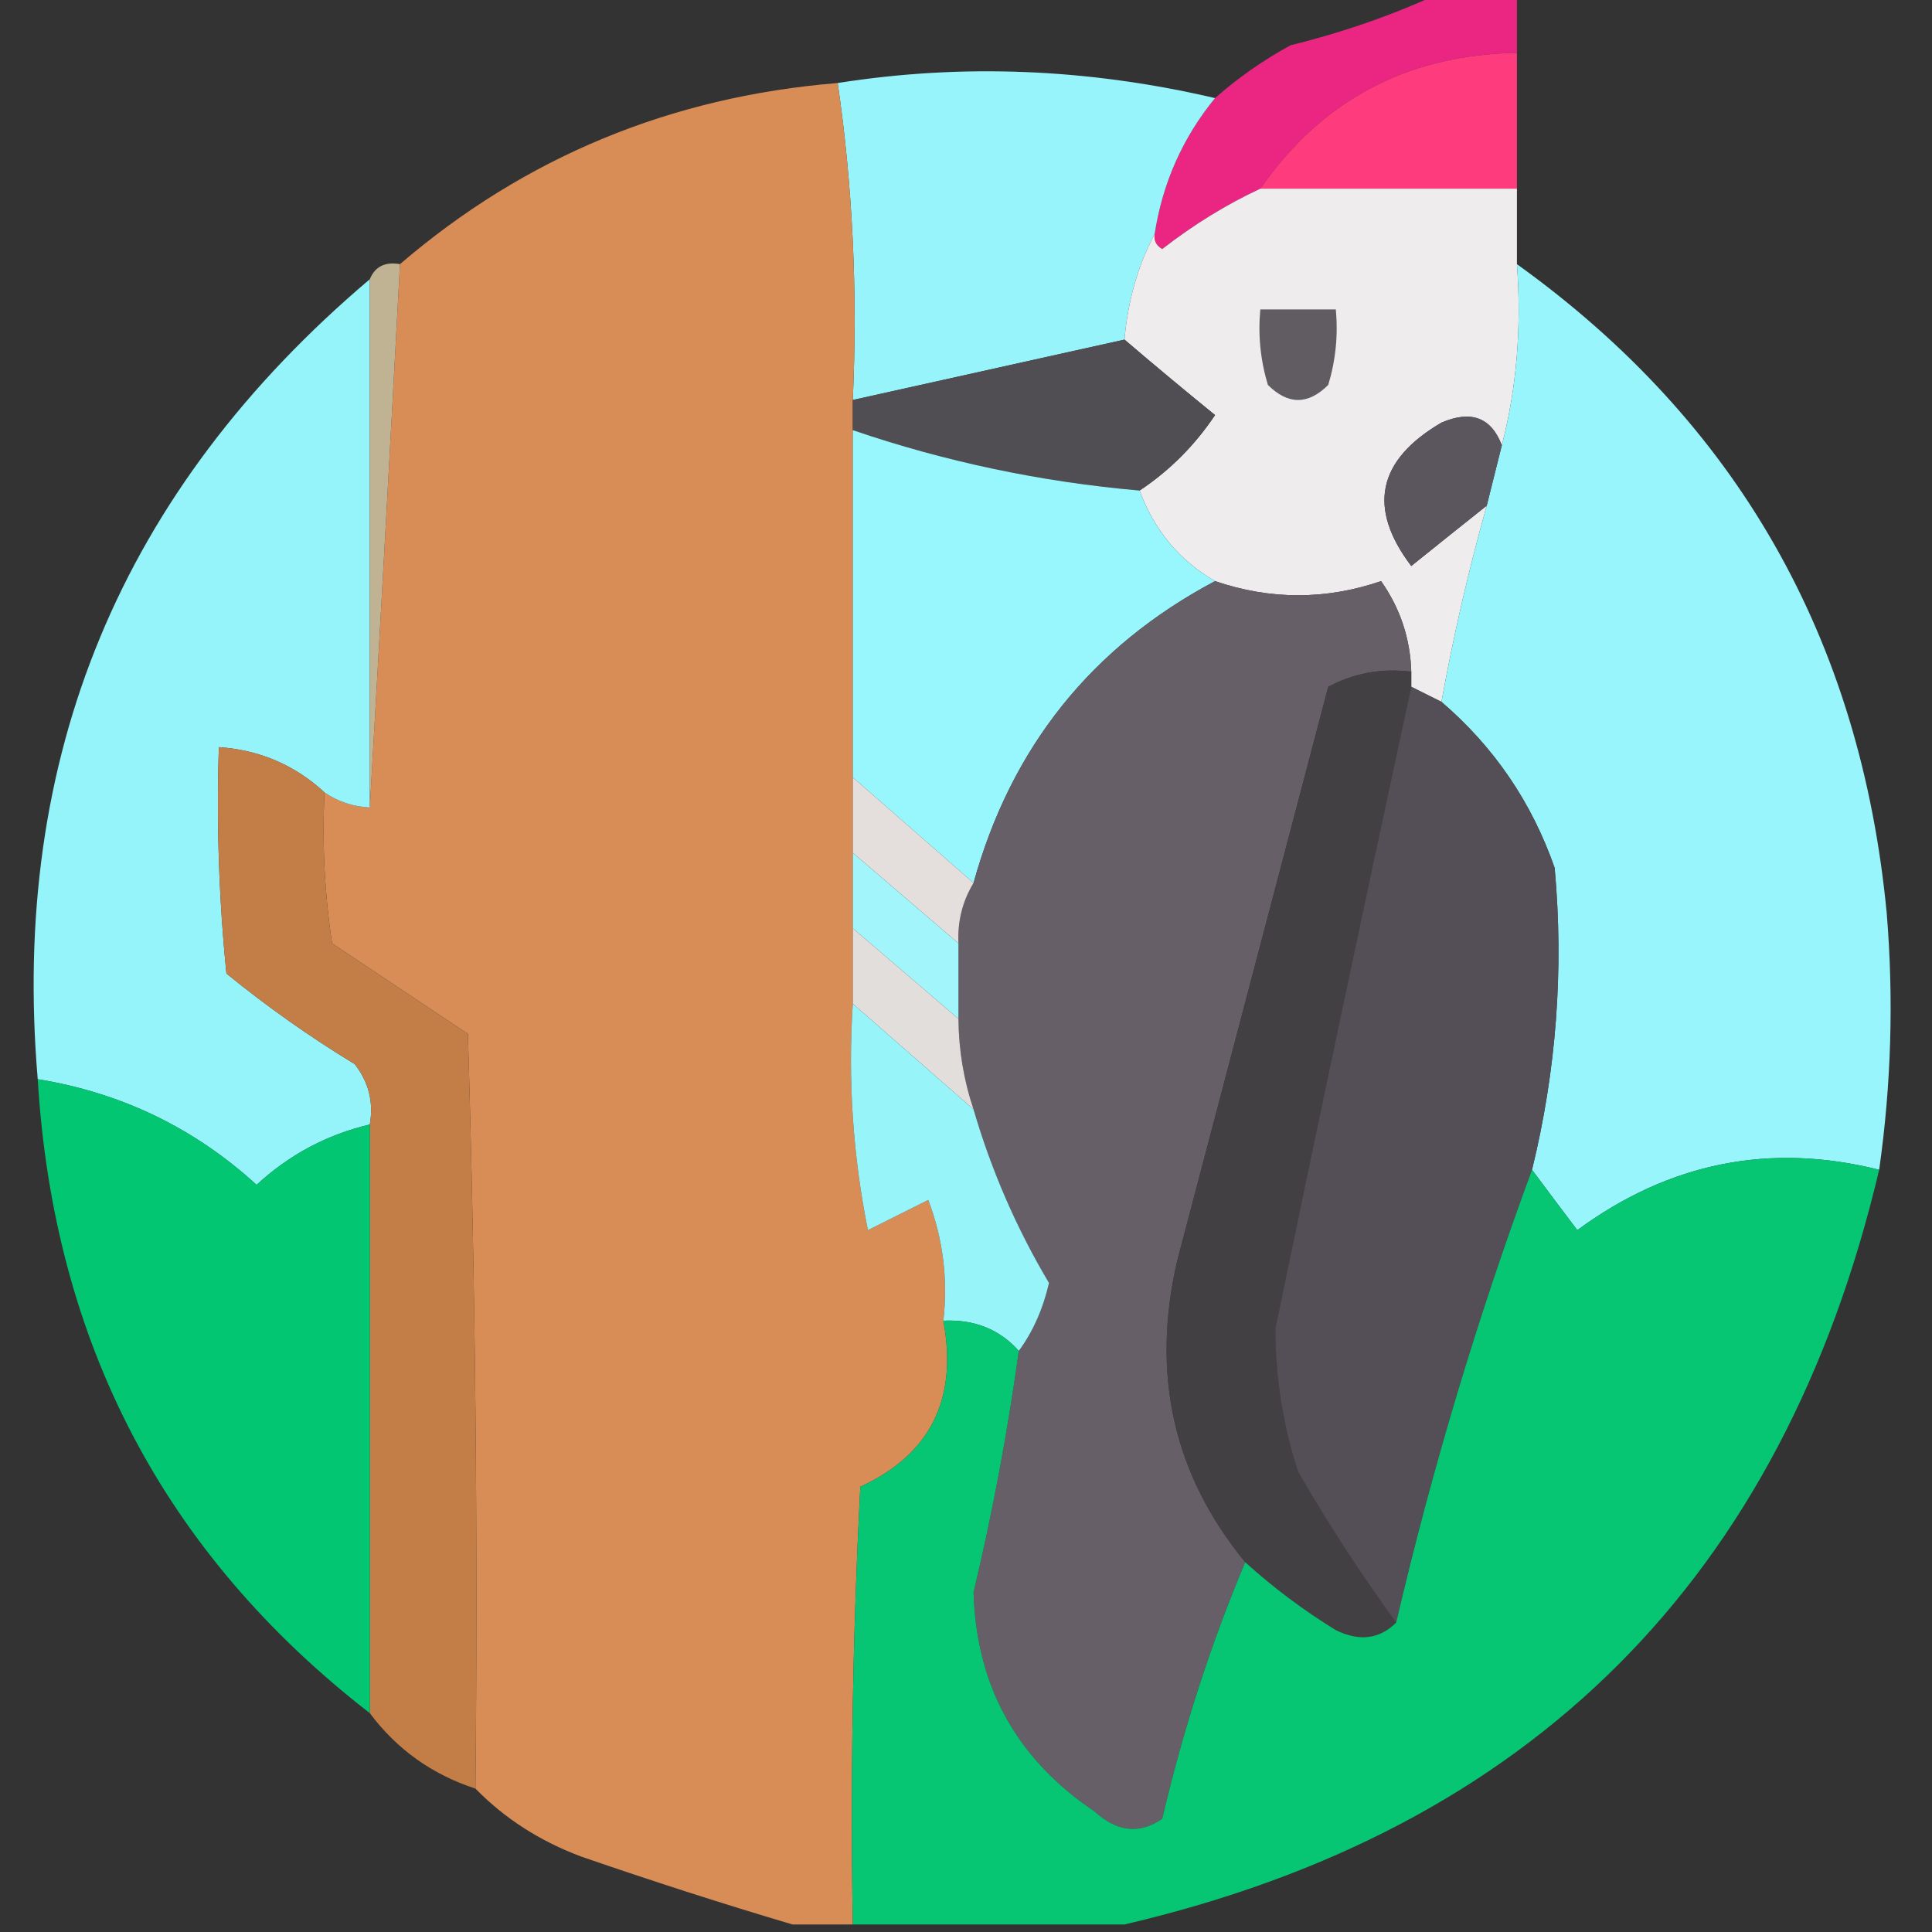 <?xml version="1.0" encoding="UTF-8"?>
<!DOCTYPE svg PUBLIC "-//W3C//DTD SVG 1.1//EN" "http://www.w3.org/Graphics/SVG/1.1/DTD/svg11.dtd">
<svg xmlns="http://www.w3.org/2000/svg" version="1.1" width="128px" height="128px" style="shape-rendering:geometricPrecision; text-rendering:geometricPrecision; image-rendering:optimizeQuality; fill-rule:evenodd; clip-rule:evenodd" xmlns:xlink="http://www.w3.org/1999/xlink">
<rect width="100%" height="100%" fill="#333333" stroke="none"/>
<g><path style="opacity:1" fill="#eb2582" d="M 95.5,-0.5 C 97.167,-0.5 98.833,-0.5 100.5,-0.5C 100.5,0.833 100.5,2.167 100.5,3.5C 93.245,3.626 87.579,6.626 83.5,12.5C 81.261,13.542 79.095,14.875 77,16.5C 76.601,16.272 76.435,15.938 76.5,15.5C 77.023,12.122 78.356,9.122 80.5,6.5C 82.01,5.164 83.677,3.997 85.5,3C 89.052,2.122 92.386,0.956 95.5,-0.5 Z"/></g>
<g><path style="opacity:1" fill="#fe3c7d" d="M 100.5,3.5 C 100.5,6.5 100.5,9.5 100.5,12.5C 94.833,12.5 89.167,12.5 83.5,12.5C 87.579,6.626 93.245,3.626 100.5,3.5 Z"/></g>
<g><path style="opacity:0.981" fill="#98f7fd" d="M 55.5,5.5 C 63.747,4.199 72.08,4.533 80.5,6.5C 78.356,9.122 77.023,12.122 76.5,15.5C 75.388,17.599 74.722,19.933 74.5,22.5C 68.518,23.831 62.518,25.165 56.5,26.5C 56.825,19.313 56.491,12.313 55.5,5.5 Z"/></g>
<g><path style="opacity:1" fill="#d88d57" d="M 55.5,5.5 C 56.491,12.313 56.825,19.313 56.5,26.5C 56.5,27.167 56.5,27.833 56.5,28.5C 56.5,36.167 56.5,43.833 56.5,51.5C 56.5,53.167 56.5,54.833 56.5,56.5C 56.5,58.167 56.5,59.833 56.5,61.5C 56.5,63.167 56.5,64.833 56.5,66.5C 56.172,71.544 56.506,76.544 57.5,81.5C 58.833,80.833 60.167,80.167 61.5,79.5C 62.48,82.087 62.813,84.753 62.5,87.5C 63.47,92.704 61.637,96.371 57,98.5C 56.5,108.161 56.334,117.828 56.5,127.5C 55.167,127.5 53.833,127.5 52.5,127.5C 47.921,126.142 43.254,124.642 38.5,123C 35.761,121.974 33.428,120.474 31.5,118.5C 31.667,101.83 31.5,85.163 31,68.5C 28,66.5 25,64.5 22,62.5C 21.502,59.183 21.335,55.85 21.5,52.5C 22.391,53.11 23.391,53.443 24.5,53.5C 25.186,41.598 25.852,29.598 26.5,17.5C 34.775,10.401 44.442,6.401 55.5,5.5 Z"/></g>
<g><path style="opacity:0.999" fill="#eeecec" d="M 83.5,12.5 C 89.167,12.5 94.833,12.5 100.5,12.5C 100.5,14.167 100.5,15.833 100.5,17.5C 100.817,21.702 100.483,25.702 99.5,29.5C 98.796,27.656 97.463,27.156 95.5,28C 91.252,30.486 90.585,33.653 93.5,37.5C 95.186,36.143 96.852,34.81 98.5,33.5C 97.293,37.787 96.293,42.12 95.5,46.5C 94.833,46.167 94.167,45.833 93.5,45.5C 93.5,45.167 93.5,44.833 93.5,44.5C 93.435,42.304 92.768,40.304 91.5,38.5C 87.836,39.751 84.169,39.751 80.5,38.5C 78.14,37.135 76.474,35.135 75.5,32.5C 77.479,31.188 79.145,29.521 80.5,27.5C 78.429,25.815 76.429,24.148 74.5,22.5C 74.722,19.933 75.388,17.599 76.5,15.5C 76.435,15.938 76.601,16.272 77,16.5C 79.095,14.875 81.261,13.542 83.5,12.5 Z"/></g>
<g><path style="opacity:0.985" fill="#98f7fd" d="M 100.5,17.5 C 115.1,27.987 123.267,42.32 125,60.5C 125.469,66.181 125.302,71.848 124.5,77.5C 117.26,75.685 110.593,77.018 104.5,81.5C 103.476,80.148 102.476,78.815 101.5,77.5C 103.113,70.92 103.613,64.253 103,57.5C 101.482,53.151 98.982,49.484 95.5,46.5C 96.293,42.12 97.293,37.787 98.5,33.5C 98.833,32.167 99.167,30.833 99.5,29.5C 100.483,25.702 100.817,21.702 100.5,17.5 Z"/></g>
<g><path style="opacity:0.979" fill="#97f8fd" d="M 24.5,18.5 C 24.5,30.167 24.5,41.833 24.5,53.5C 23.391,53.443 22.391,53.11 21.5,52.5C 19.54,50.688 17.206,49.688 14.5,49.5C 14.334,54.511 14.501,59.511 15,64.5C 17.695,66.694 20.528,68.694 23.5,70.5C 24.429,71.689 24.762,73.022 24.5,74.5C 21.657,75.172 19.157,76.506 17,78.5C 12.877,74.735 8.044,72.401 2.5,71.5C 0.681,50.126 8.015,32.459 24.5,18.5 Z"/></g>
<g><path style="opacity:0.998" fill="#c0b393" d="M 26.5,17.5 C 25.852,29.598 25.186,41.598 24.5,53.5C 24.5,41.833 24.5,30.167 24.5,18.5C 24.842,17.662 25.508,17.328 26.5,17.5 Z"/></g>
<g><path style="opacity:1" fill="#615b62" d="M 83.5,20.5 C 85.167,20.5 86.833,20.5 88.5,20.5C 88.66,22.199 88.493,23.866 88,25.5C 86.667,26.833 85.333,26.833 84,25.5C 83.507,23.866 83.34,22.199 83.5,20.5 Z"/></g>
<g><path style="opacity:1" fill="#504d53" d="M 74.5,22.5 C 76.429,24.148 78.429,25.815 80.5,27.5C 79.145,29.521 77.479,31.188 75.5,32.5C 68.98,31.93 62.646,30.596 56.5,28.5C 56.5,27.833 56.5,27.167 56.5,26.5C 62.518,25.165 68.518,23.831 74.5,22.5 Z"/></g>
<g><path style="opacity:1" fill="#5b565e" d="M 99.5,29.5 C 99.167,30.833 98.833,32.167 98.5,33.5C 96.852,34.81 95.186,36.143 93.5,37.5C 90.585,33.653 91.252,30.486 95.5,28C 97.463,27.156 98.796,27.656 99.5,29.5 Z"/></g>
<g><path style="opacity:1" fill="#98f7fd" d="M 56.5,28.5 C 62.646,30.596 68.98,31.93 75.5,32.5C 76.474,35.135 78.14,37.135 80.5,38.5C 72.32,42.845 66.987,49.512 64.5,58.5C 61.833,56.167 59.167,53.833 56.5,51.5C 56.5,43.833 56.5,36.167 56.5,28.5 Z"/></g>
<g><path style="opacity:1" fill="#675f68" d="M 80.5,38.5 C 84.169,39.751 87.836,39.751 91.5,38.5C 92.768,40.304 93.435,42.304 93.5,44.5C 91.533,44.261 89.7,44.594 88,45.5C 84.667,58.162 81.334,70.828 78,83.5C 76.242,91.038 77.742,97.705 82.5,103.5C 80.226,108.894 78.393,114.56 77,120.5C 75.493,121.535 73.993,121.368 72.5,120C 67.35,116.534 64.684,111.701 64.5,105.5C 65.759,100.205 66.759,94.872 67.5,89.5C 68.434,88.228 69.101,86.728 69.5,85C 67.349,81.383 65.683,77.55 64.5,73.5C 63.85,71.565 63.517,69.565 63.5,67.5C 63.5,65.833 63.5,64.167 63.5,62.5C 63.433,61.041 63.766,59.708 64.5,58.5C 66.987,49.512 72.32,42.845 80.5,38.5 Z"/></g>
<g><path style="opacity:1" fill="#434044" d="M 93.5,44.5 C 93.5,44.833 93.5,45.167 93.5,45.5C 90.437,59.649 87.437,73.816 84.5,88C 84.493,91.258 84.993,94.424 86,97.5C 88.022,101.003 90.189,104.337 92.5,107.5C 91.399,108.598 90.066,108.765 88.5,108C 86.34,106.668 84.34,105.168 82.5,103.5C 77.742,97.705 76.242,91.038 78,83.5C 81.334,70.828 84.667,58.162 88,45.5C 89.7,44.594 91.533,44.261 93.5,44.5 Z"/></g>
<g><path style="opacity:1" fill="#544e56" d="M 93.5,45.5 C 94.167,45.833 94.833,46.167 95.5,46.5C 98.982,49.484 101.482,53.151 103,57.5C 103.613,64.253 103.113,70.92 101.5,77.5C 97.884,87.294 94.884,97.294 92.5,107.5C 90.189,104.337 88.022,101.003 86,97.5C 84.993,94.424 84.493,91.258 84.5,88C 87.437,73.816 90.437,59.649 93.5,45.5 Z"/></g>
<g><path style="opacity:1" fill="#c37d46" d="M 21.5,52.5 C 21.335,55.85 21.502,59.183 22,62.5C 25,64.5 28,66.5 31,68.5C 31.5,85.163 31.667,101.83 31.5,118.5C 28.63,117.567 26.296,115.9 24.5,113.5C 24.5,100.5 24.5,87.5 24.5,74.5C 24.762,73.022 24.429,71.689 23.5,70.5C 20.528,68.694 17.695,66.694 15,64.5C 14.501,59.511 14.334,54.511 14.5,49.5C 17.206,49.688 19.54,50.688 21.5,52.5 Z"/></g>
<g><path style="opacity:1" fill="#e4dfdd" d="M 56.5,51.5 C 59.167,53.833 61.833,56.167 64.5,58.5C 63.766,59.708 63.433,61.041 63.5,62.5C 61.167,60.5 58.833,58.5 56.5,56.5C 56.5,54.833 56.5,53.167 56.5,51.5 Z"/></g>
<g><path style="opacity:1" fill="#a2f5fa" d="M 56.5,56.5 C 58.833,58.5 61.167,60.5 63.5,62.5C 63.5,64.167 63.5,65.833 63.5,67.5C 61.167,65.5 58.833,63.5 56.5,61.5C 56.5,59.833 56.5,58.167 56.5,56.5 Z"/></g>
<g><path style="opacity:1" fill="#e1dedc" d="M 56.5,61.5 C 58.833,63.5 61.167,65.5 63.5,67.5C 63.517,69.565 63.85,71.565 64.5,73.5C 61.833,71.167 59.167,68.833 56.5,66.5C 56.5,64.833 56.5,63.167 56.5,61.5 Z"/></g>
<g><path style="opacity:1" fill="#97f5fa" d="M 56.5,66.5 C 59.167,68.833 61.833,71.167 64.5,73.5C 65.683,77.55 67.349,81.383 69.5,85C 69.101,86.728 68.434,88.228 67.5,89.5C 66.22,88.069 64.553,87.402 62.5,87.5C 62.813,84.753 62.48,82.087 61.5,79.5C 60.167,80.167 58.833,80.833 57.5,81.5C 56.506,76.544 56.172,71.544 56.5,66.5 Z"/></g>
<g><path style="opacity:0.97" fill="#02cb75" d="M 2.5,71.5 C 8.044,72.401 12.877,74.735 17,78.5C 19.157,76.506 21.657,75.172 24.5,74.5C 24.5,87.5 24.5,100.5 24.5,113.5C 10.884,102.941 3.551,88.941 2.5,71.5 Z"/></g>
<g><path style="opacity:0.976" fill="#06c975" d="M 124.5,77.5 C 118.111,104.556 101.444,121.223 74.5,127.5C 68.5,127.5 62.5,127.5 56.5,127.5C 56.334,117.828 56.5,108.161 57,98.5C 61.637,96.371 63.47,92.704 62.5,87.5C 64.553,87.402 66.22,88.069 67.5,89.5C 66.759,94.872 65.759,100.205 64.5,105.5C 64.684,111.701 67.35,116.534 72.5,120C 73.993,121.368 75.493,121.535 77,120.5C 78.393,114.56 80.226,108.894 82.5,103.5C 84.34,105.168 86.34,106.668 88.5,108C 90.066,108.765 91.399,108.598 92.5,107.5C 94.884,97.294 97.884,87.294 101.5,77.5C 102.476,78.815 103.476,80.148 104.5,81.5C 110.593,77.018 117.26,75.685 124.5,77.5 Z"/></g>
</svg>
